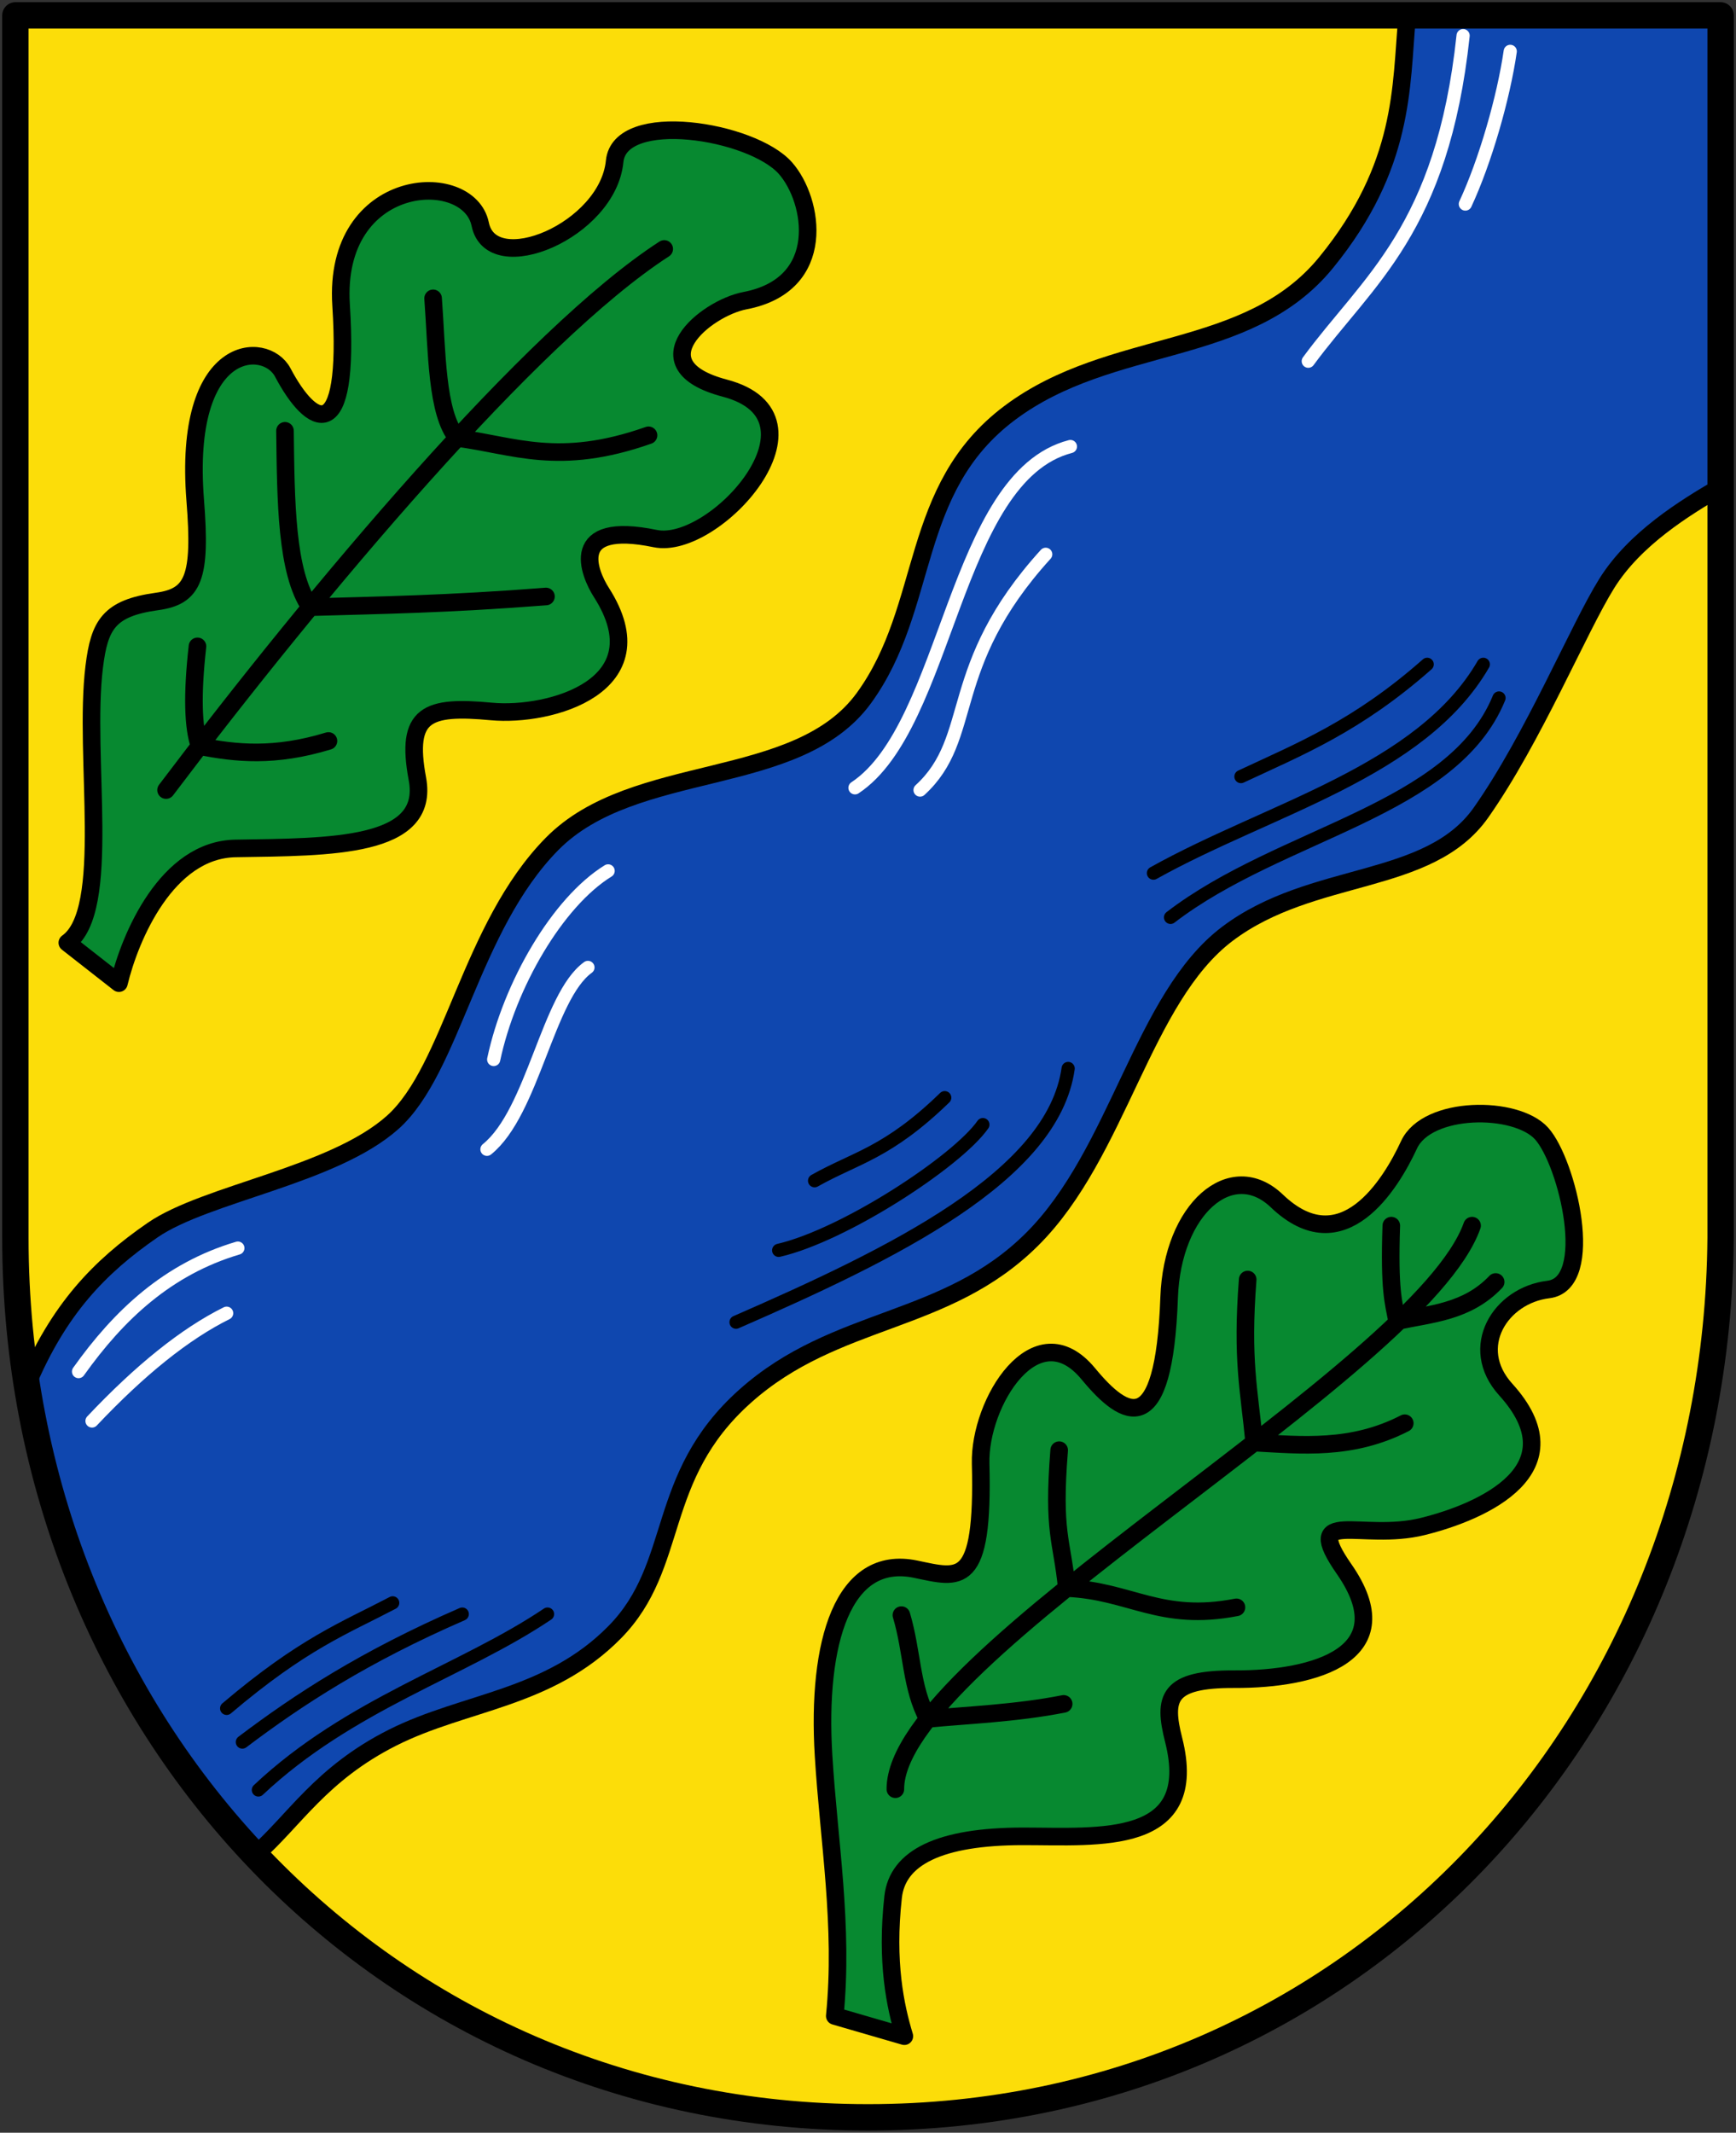 <svg xmlns="http://www.w3.org/2000/svg" height="485" width="395"><rect width="100%" height="100%" fill="#333333" stroke="none"/><path d="M3.5 3.5v278c0 110.5 83.5 200 194 200s193.116-89.504 194-200V3.5z" class="st0" fill="#fcdd09"/><path d="M6.103 314.949c7.216-17.189 16.456-26.827 28.617-35.207 12.162-8.38 41.063-12.388 54.634-24.509 13.57-12.12 17.545-44.328 36.252-63.314 18.707-18.985 55.802-12.311 70.972-33.188 15.171-20.877 10.029-47.51 33.189-64.845 23.16-17.336 54.092-12.26 71.994-34.21 17.902-21.95 16.976-39.976 18.38-55.665L391.5 3.5v107.235c-8.216 4.786-19.533 11.74-25.915 21.956-6.382 10.215-16.677 35.139-28.593 52.08-11.917 16.941-38.318 12.964-57.698 27.572-19.38 14.608-24.701 49.785-44.421 69.44-19.72 19.657-44.651 17.245-65.356 35.742-20.705 18.498-14.594 38.327-29.614 53.613-15.02 15.285-34.122 15.734-50.55 23.998-16.426 8.263-22.407 18.945-31.322 26.717-25.908-27.697-43.717-62.871-51.928-106.904z" fill="#0f47af" fill-rule="evenodd" stroke="#000" stroke-width="4" stroke-linecap="round" stroke-linejoin="round"/><path d="M109.267 50.996c2.554 12.502 29.04 1.445 30.584-14.297 1.165-11.87 31.262-7.059 38.857 1.532 6.465 7.313 9.752 26.527-9.191 30.14-9.058 1.727-24.577 14.633-4.595 19.898 25.096 6.613-2.295 37.005-15.829 34.21-20.008-4.133-15.099 7.812-12.254 12.254 13.61 21.252-11.699 28.305-25.02 27.061-14.59-1.362-19.636.426-16.849 15.318 2.947 15.748-19.72 15.482-41.358 15.829-15.666.25-24.044 20.157-26.55 30.635l-11.744-9.19c10.306-7.292 3.58-42.31 6.127-62.803 1.175-9.46 3.297-13.294 14.297-14.808 8.328-1.145 10.063-5.462 8.68-22.976-2.85-36.065 16.012-36.502 19.913-29.104 6.518 12.362 15.364 17.415 13.275-15.318-1.882-29.493 29.04-31.193 31.657-18.381zM205.77 463.044l-15.83-4.595c2.04-20.465-1.378-39.859-2.552-59.229-1.56-25.715 4.363-45.824 20.934-42.379 10.109 2.102 15.538 4.354 14.807-23.998-.357-13.87 12.595-34.835 24.509-20.424 8.348 10.098 17.218 15.396 18.381-17.36.718-20.216 14.186-31.82 24.509-21.955 14.951 14.289 25.953-3.864 30.073-12.765 4.127-8.916 24.354-9.036 30.177-2.553 5.882 6.549 12.506 34.142 1.531 35.457-10.9 1.307-18.399 13.152-9.701 22.75 16.3 17.991-4.892 27.688-18.892 31.147-14 3.458-27.722-4.463-17.87 9.701 13.341 19.183-6.287 25.1-25.02 25.02-15.199-.066-16.188 4.315-13.786 13.785 6.154 24.257-16.897 21.96-34.21 21.956-19.092-.005-28.622 4.84-29.614 13.786-1.651 14.889.51 24.896 2.553 31.656z" fill="#078930" fill-rule="evenodd" stroke="#000" stroke-width="4" stroke-linecap="round" stroke-linejoin="round"/><path d="M341.076 158.73c-10.514 25.706-49.585 30.56-74.74 49.888m71.166-57.546c-14.203 24.482-48.67 32.751-75.057 47.485m62.292-47.485c-15.993 14.112-29.003 19.27-42.379 25.53m-39.316 66.377c-3.435 24.493-39.958 42.161-75.567 57.697m56.165-44.932c-5.852 8.365-31.528 25.142-46.464 28.593m37.784-34.72c-13.055 12.663-20.249 13.605-29.615 18.891m-60.76 98.545c-19.236 12.952-45.014 20.429-65.796 39.995m46.393-39.995c-22.292 9.701-37.206 19.403-50.038 29.104m-3.574-7.66c17.444-14.788 26.784-18.23 37.784-23.997" fill="none" stroke="#000" stroke-width="3" stroke-linecap="round" stroke-linejoin="round"/><path d="M44.932 146.987c-1.244 11.07-1.005 18.432.473 22.695 8.259 1.631 17.041 2.564 29.33-1.18m-9.89-70.532c.203 15.94.243 32.122 5.745 40.112 16.168-.47 30.982-.668 53.636-2.435M98.544 67.845c.909 12.12.722 26.063 5.483 31.761 12.909 1.666 23.013 6.602 43.534-.614m3.575-42.38c-30.21 19.519-79.057 77.667-113.352 123.053M205.101 367.289c2.54 8.533 2.141 16.401 6.017 23.598 8.289-.828 19.928-1.239 30.903-3.41m74.547-108.757c-.501 14.75.51 17.404 1.315 21.708 7.801-1.673 15.923-2.06 22.433-8.895m-56.426-.558c-1.411 18.389.341 25.072 1.482 37.082 10.719.575 22.18 1.818 34.26-4.404M241 329.78c-1.509 18.844.636 20.327 1.729 31.367 14.484.604 21.27 7.75 38.608 4.374m53.612-86.8c-11.784 33.287-131.356 97.59-131.222 128.158" fill="none" stroke="#000" stroke-width="4" stroke-linecap="round" stroke-linejoin="round"/><path d="M343.63 11.68c-1.527 10.554-5.688 24.995-10.213 34.72m-.51-38.294c-4.73 44.193-21.623 55.549-35.231 74.036m-59.74 43.911c-23.323 25.645-15.488 41.611-28.593 53.612m34.21-78.12c-26.54 6.897-27.77 63.54-49.017 77.61m-60.76 40.847c-9.164 6.592-12.494 32.906-22.977 41.358m27.572-63.313c-11.535 7.124-22.451 25.964-26.04 42.89m-58.208 42.89c-15.946 4.726-27.087 15.219-36.252 28.082m3.063 11.233c10.883-11.525 21.114-19.79 30.636-24.509" fill="none" stroke="#fff" stroke-width="3" stroke-linecap="round" stroke-linejoin="round"/><path class="st0" d="M3.5 3.5v278c0 110.5 83.5 200 194 200s193.116-89.504 194-200V3.5z" fill="none" stroke="#000" stroke-width="6" stroke-linecap="round" stroke-linejoin="round"/></svg>